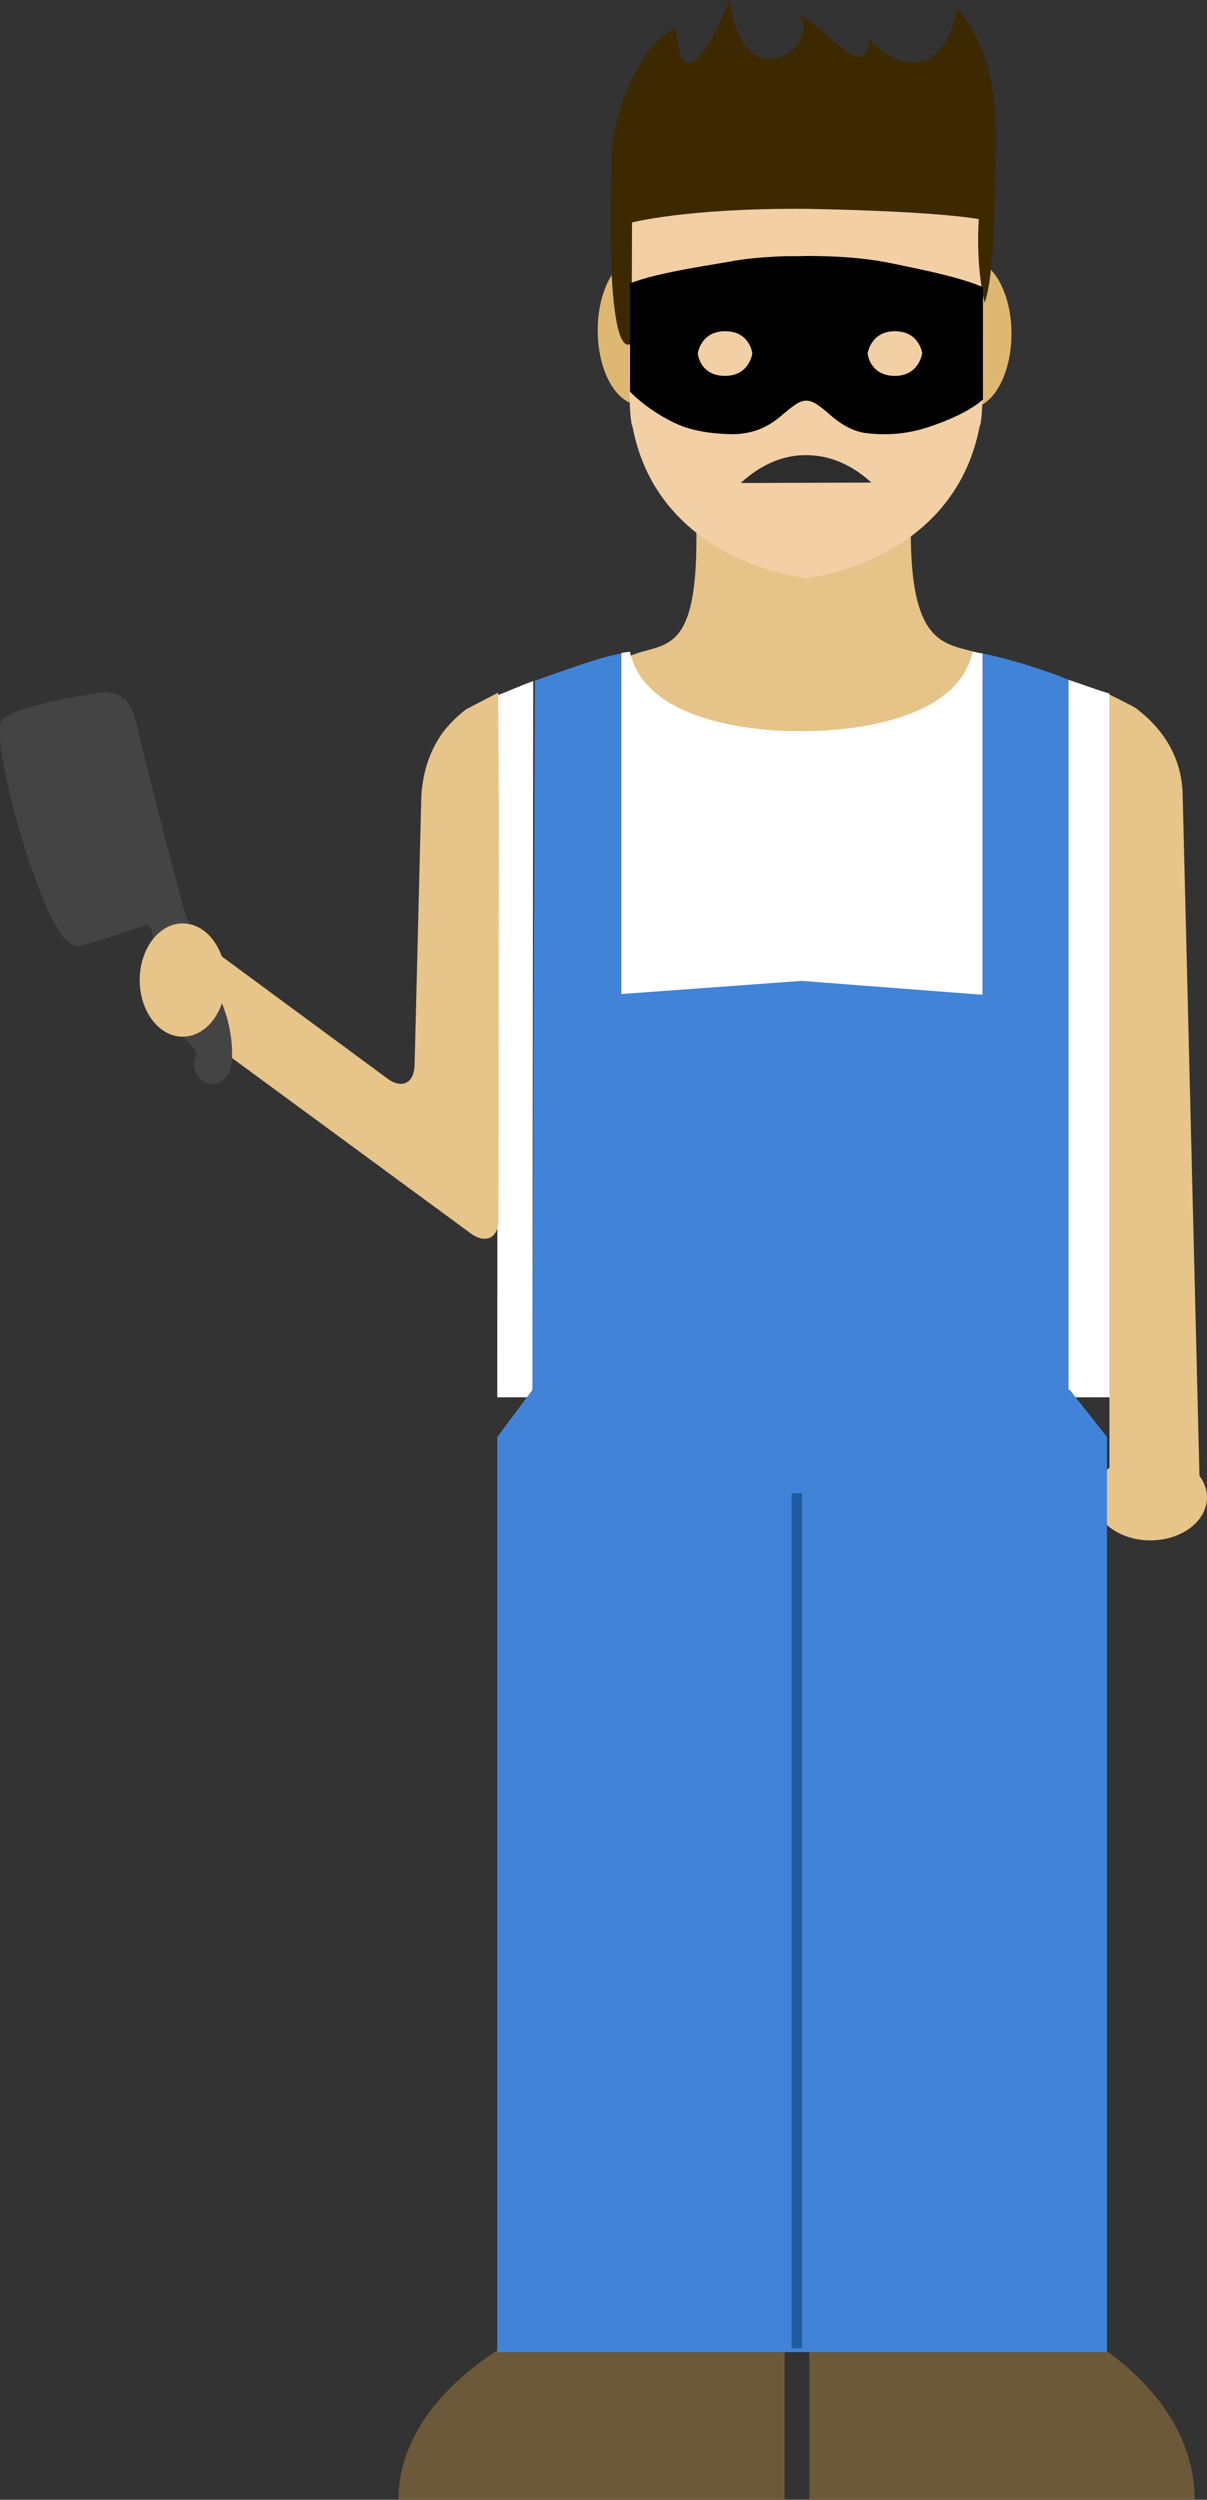 <?xml version="1.0" encoding="utf-8"?>
<!-- Generator: Adobe Illustrator 18.1.1, SVG Export Plug-In . SVG Version: 6.00 Build 0)  -->
<svg version="1.1" id="Ebene_1" xmlns="http://www.w3.org/2000/svg" xmlns:xlink="http://www.w3.org/1999/xlink" x="0px" y="0px"
	 viewBox="0 0 292 604.5" enable-background="new 0 0 292 604.5" xml:space="preserve">
<rect x="0" y="0" width="292" height="604.5" fill="#333333" stroke="none"/>
<g>
	<ellipse fill="#E6C48A" cx="278.3" cy="362.1" rx="13.7" ry="10.4"/>
	<path fill="#6B593A" d="M189.8,550.3c-51,0-93.4,24.2-93.4,54.2h93.4V550.3z"/>
	<path fill="#6B593A" d="M195.8,548.4c51,0,93.2,24.1,93.2,56.1h-93.2V548.4z"/>
	<path fill="#E6C48A" d="M105.8,164.5C105.7,164.5,105.7,164.5,105.8,164.5C105.7,164.5,105.7,164.5,105.8,164.5L105.8,164.5z"/>
	<path fill="#E6C48A" d="M253.3,164.8C253.3,164.8,253.2,164.7,253.3,164.8L253.3,164.8c0,0,0.1,0.1,0.2,0.1
		C253.4,164.8,253.4,164.8,253.3,164.8z"/>
	<ellipse fill="#DEB773" cx="234.5" cy="80.7" rx="10.2" ry="18"/>
	<ellipse fill="#DEB773" cx="154.8" cy="79.9" rx="10.2" ry="18"/>
	<path fill="#E6C389" d="M220.5,122l-26.1,1.6l0,0l-26.1-1.6c1.6,38.3-7.4,32.7-16.3,36.8c1.9,22.6,42.4,25.4,42.4,25.4l0,0
		c0,0,42.8-2.9,44.6-25.4C230.3,154.7,218.9,160.3,220.5,122z"/>
	<path fill="#FFFFFF" d="M235.3,157.6c-4.4,20.3-41.6,19.2-41.6,19.2s-36.9,1.1-41.3-19.2c-0.7,0.1-2.1,0.2-2.1,0.4
		c0,17.6,0,162,0,179.9h43.5h43.9c0-17.9,0-162.2,0-179.9C236.7,157.9,236.1,157.7,235.3,157.6z"/>
	<path fill="#4183D7" d="M129.4,164.6l-0.6,173.3h21.5c0-17.9,0-162.3,0-179.9C144.4,159.1,136.4,162.2,129.4,164.6z"/>
	<path fill="#4183D7" d="M237.7,158c0,17.6,0,162,0,179.9h20.8V164.4C252.6,161.9,243.6,159.2,237.7,158z"/>
	<path fill="#FFFFFF" d="M129,164.7c-3.4,1.2-6.3,2.6-8.6,3.4l-0.1,169.8h8.5L129,164.7z"/>
	<path fill="#E6C48A" d="M120.5,167.5c-3.5,1.8-6.5,3.4-7.7,4c-1.7,1.3-3.7,3.1-5.5,5.4c-2.6,3.5-5.2,8.9-5.4,16.6l-1.6,64
		c-0.1,4.5-3.1,5.9-6.6,3.3l-46.4-34.2l-2,21.3l68.9,50.6c3.6,2.3,6.4,0.7,6.4-3.5l0.1-99.5L120.5,167.5L120.5,167.5z"/>
	<path fill="#FFFFFF" d="M258.5,164.4v173.5h9.9V167.7C265.5,166.9,262.5,165.7,258.5,164.4z"/>
	<path fill="#E6C48A" d="M286.1,191.7c-0.4-10.9-7.3-17.6-11.7-20.7c-1.5-0.8-3.7-1.9-6.3-3.2c-0.1,0,0.3,0,0.3-0.1v190h21.8
		L286.1,191.7z"/>
	<path fill="#F2CFA5" d="M237,38.3l-42-18.7l0,0l-42,18.7c0,0-1.9,61.8,0,64.8c6.3,33.2,42,36.7,42,36.7l0,0c0,0,35.6-3.5,42-36.7
		C238.9,100.2,237,38.3,237,38.3z"/>
	<path fill="#3D2901" d="M152.8,82.9l0.1-29.1c0,0,13.3-3.5,42.1-3.3c32.8,0.6,41.8,2.5,41.8,2.5s-0.9,10.4,1.4,20.2
		c2.3-6.3,2.6-23.6,2.7-41c0.1-19.5-7.6-27.7-9.3-30.4c0,0-2.1,16-13.6,13c-6.3-2.7-7.6-5.5-7.6-5.5c-1,11.9-11.6-4.2-16.9-5.4
		c2.8,4.1-1.7,11.1-8.5,10.2c-7.5-1-8.4-14.4-8.4-14.4c-0.4,0.6-5.1,13.8-9.5,15.4c-3.3,1.2-3.5-8.4-3.5-8.4
		c-11,5-15.5,25.3-15.6,29.3C146.2,91.3,152.8,82.9,152.8,82.9z"/>
	<polygon fill="#4183D7" points="240.8,337 144.6,337 144.6,240.8 193.9,237.2 240.8,240.8 	"/>
	<path fill="#2D2D2D" d="M210.8,116.7c-2.1-1.9-7.3-6.3-14.8-6.6c-8.8-0.5-14.9,5-16.8,6.7L210.8,116.7z"/>
	<g>
		<g>
			<g>
				<defs>
					<rect id="SVGID_1_" x="152.4" y="61.9" width="85.4" height="43.1"/>
				</defs>
				<clipPath id="SVGID_2_">
					<use xlink:href="#SVGID_1_"  overflow="visible"/>
				</clipPath>
				<path clip-path="url(#SVGID_2_)" d="M240.2,83.4V70.8c-4.2-3.2-18.8-5.9-23.9-7c-7-1.5-14.1-1.9-21.2-1.9
					c-2.2,0.1-4.3,0-6.4,0.1c-4.2,0.2-8.2,0.5-12.4,1.3c-5.5,1-21.3,3.2-26,6.3L149.3,81v9.2c2,5.2,10.6,11,16.1,13
					c3.8,1.3,7.6,1.7,11.6,1.8c4.1,0,7.6-1.1,10.8-3.5c1.6-1.2,3-2.6,4.7-3.7c1.8-1.2,3.2-1.2,5-0.1c1.2,0.8,2.3,1.7,3.4,2.7
					c2.7,2.3,5.6,4.1,9.2,4.4c4.7,0.5,9.3,0.1,13.8-1.3c5.4-1.7,14.1-5.2,16.4-10v-7.3L240.2,83.4z M175.4,90.9
					c-6.1,0-6.6-5.4-6.6-5.4s0.7-5.4,6.6-5.4c6.1,0,6.6,5.4,6.6,5.4S181.3,90.9,175.4,90.9L175.4,90.9z M216.5,90.9
					c-6.1,0-6.6-5.4-6.6-5.4s0.7-5.4,6.6-5.4s6.6,5.3,6.6,5.3S222.4,90.9,216.5,90.9L216.5,90.9z"/>
			</g>
		</g>
	</g>
	<polygon fill="#4183D7" points="267.8,568.8 120.3,568.8 120.3,347.5 128.8,336.1 258.8,336.1 267.8,347.5 	"/>
	<rect x="191.5" y="361.1" fill="#205DA0" width="2.5" height="206.8"/>
	<path fill="#444444" d="M56.1,256.5c0.4-8-2.2-13.6-3.9-17.3c-0.4-0.8-0.7-1.5-0.9-2.1l-1.1-2.7c-1.8-4.4-4.5-10.8-5.9-15
		c0-0.2,0-0.4-0.1-0.6c0,0,0,0,0-0.1v-0.1c-1.2-3.7-10.2-39-11-42.9c-1.2-6.1-4.1-8.7-8.6-8.2c-0.2,0-22.8,3-24.4,7.3
		c-2.1,5.7,8.5,44.6,15.5,52.2c0.6,0.6,1.2,1.1,1.7,1.4c0.8,0.4,1.6,0.5,2.4,0.3c2.3-0.6,9.7-3.1,15.8-5.1c1,0.7,1.2,1.4,1.3,2.5
		v0.4c0.4,4.6,1.1,13.1,4.3,19.3c1.5,3,3.2,5,4.5,6.4c1.5,1.7,2,2.4,1.7,3.2c-1.1,3,0.2,5.3,2,6.2c1.3,0.7,2.9,0.7,4.2-0.1
		C54.3,261.1,55.9,259.7,56.1,256.5z"/>
	<ellipse fill="#E6C48A" cx="44.2" cy="237" rx="10.4" ry="13.7"/>
</g>
</svg>
